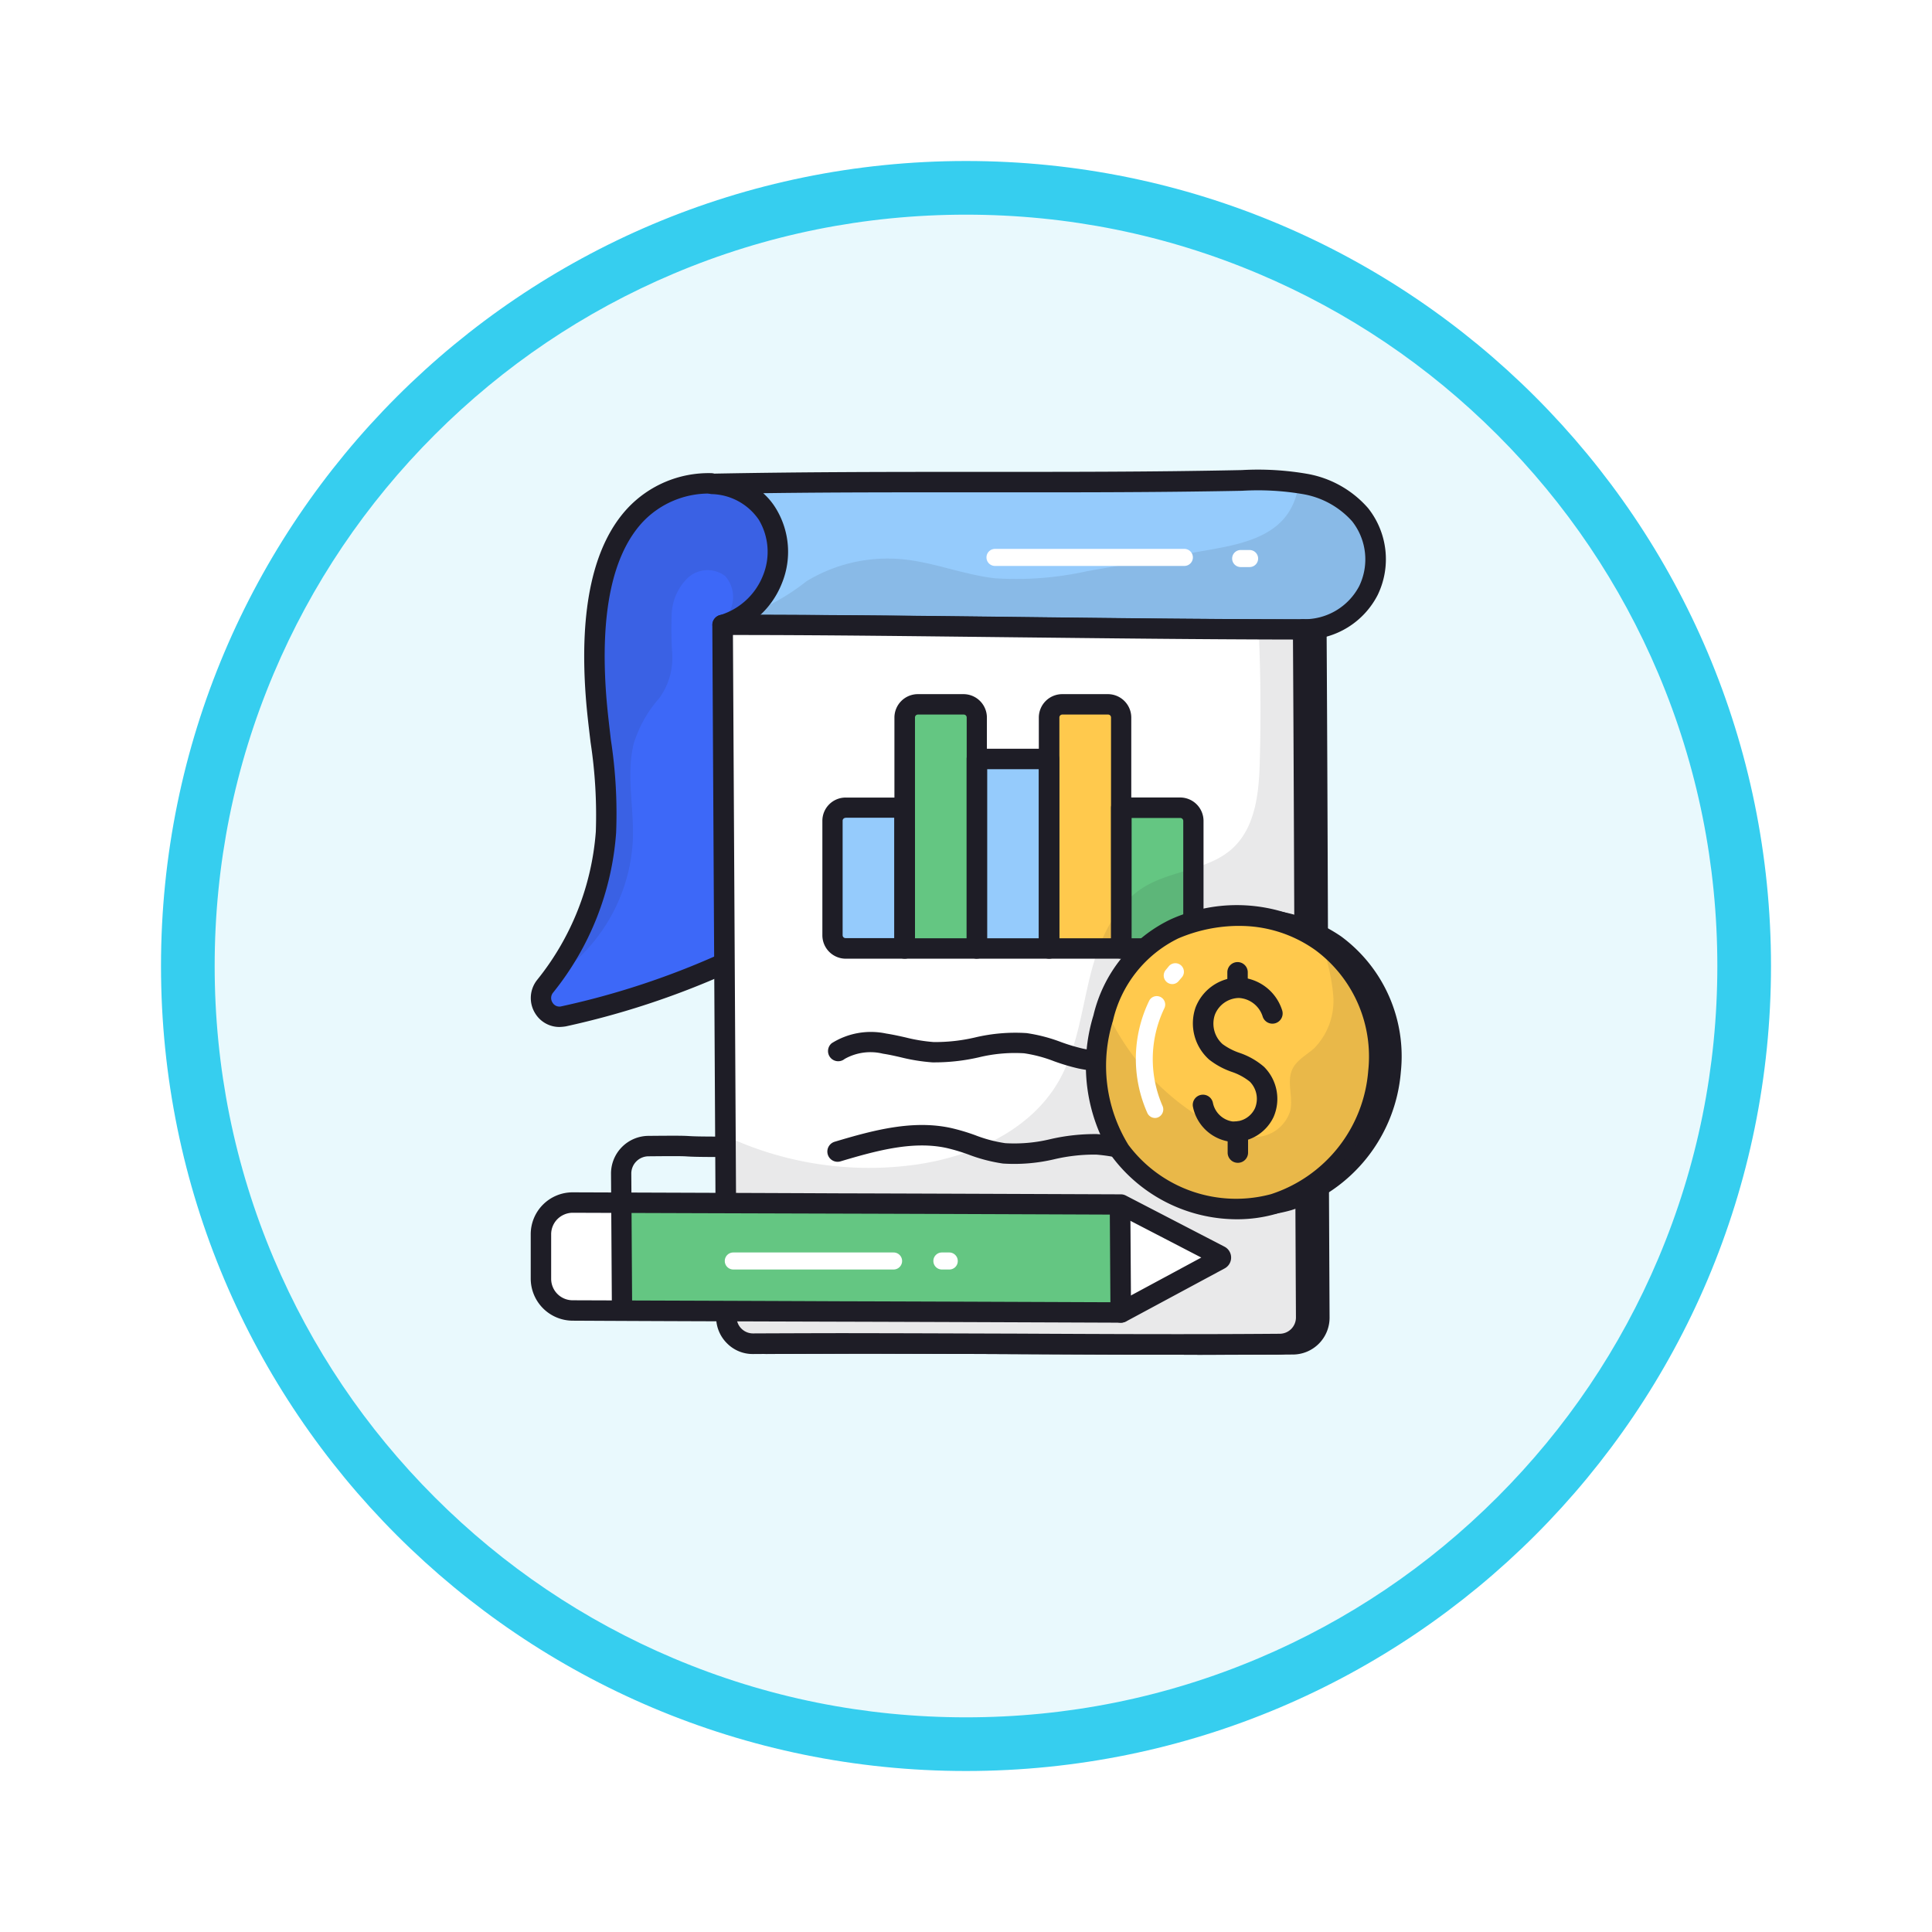 <svg xmlns="http://www.w3.org/2000/svg" xmlns:xlink="http://www.w3.org/1999/xlink" width="108" height="108" viewBox="0 0 108 108">
  <defs>
    <filter id="Trazado_904820" x="0" y="0" width="108" height="108" filterUnits="userSpaceOnUse">
      <feOffset dy="3" input="SourceAlpha"/>
      <feGaussianBlur stdDeviation="3" result="blur"/>
      <feFlood flood-opacity="0.161"/>
      <feComposite operator="in" in2="blur"/>
      <feComposite in="SourceGraphic"/>
    </filter>
  </defs>
  <g id="Grupo_1176456" data-name="Grupo 1176456" transform="translate(9 6)">
    <g id="Grupo_1173585" data-name="Grupo 1173585" transform="translate(0 0)">
      <g id="Grupo_1173428" data-name="Grupo 1173428">
        <g id="Grupo_1171958" data-name="Grupo 1171958">
          <g id="Grupo_1167341" data-name="Grupo 1167341">
            <g id="Grupo_1166792" data-name="Grupo 1166792">
              <g transform="matrix(1, 0, 0, 1, -9, -6)" filter="url(#Trazado_904820)">
                <g id="Trazado_904820-2" data-name="Trazado 904820" transform="translate(9 6)" fill="#e9f9fd">
                  <path d="M 45 88.5 C 39.127 88.5 33.43 87.35 28.068 85.082 C 22.889 82.891 18.236 79.755 14.241 75.759 C 10.245 71.764 7.109 67.111 4.918 61.932 C 2.65 56.57 1.5 50.873 1.5 45 C 1.5 39.127 2.65 33.43 4.918 28.068 C 7.109 22.889 10.245 18.236 14.241 14.241 C 18.236 10.245 22.889 7.109 28.068 4.918 C 33.43 2.65 39.127 1.5 45 1.5 C 50.873 1.5 56.57 2.65 61.932 4.918 C 67.111 7.109 71.764 10.245 75.759 14.241 C 79.755 18.236 82.891 22.889 85.082 28.068 C 87.35 33.43 88.5 39.127 88.5 45 C 88.5 50.873 87.35 56.57 85.082 61.932 C 82.891 67.111 79.755 71.764 75.759 75.759 C 71.764 79.755 67.111 82.891 61.932 85.082 C 56.57 87.35 50.873 88.5 45 88.5 Z" stroke="none"/>
                  <path d="M 45 3 C 39.329 3 33.829 4.11 28.653 6.299 C 23.652 8.415 19.16 11.443 15.302 15.302 C 11.443 19.16 8.415 23.652 6.299 28.653 C 4.11 33.829 3 39.329 3 45 C 3 50.671 4.11 56.171 6.299 61.347 C 8.415 66.348 11.443 70.84 15.302 74.698 C 19.16 78.557 23.652 81.585 28.653 83.701 C 33.829 85.89 39.329 87 45 87 C 50.671 87 56.171 85.89 61.347 83.701 C 66.348 81.585 70.84 78.557 74.698 74.698 C 78.557 70.84 81.585 66.348 83.701 61.347 C 85.89 56.171 87 50.671 87 45 C 87 39.329 85.89 33.829 83.701 28.653 C 81.585 23.652 78.557 19.16 74.698 15.302 C 70.84 11.443 66.348 8.415 61.347 6.299 C 56.171 4.11 50.671 3 45 3 M 45 0 C 69.853 0 90 20.147 90 45 C 90 69.853 69.853 90 45 90 C 20.147 90 -7.62939453125e-06 69.853 -7.62939453125e-06 45 C -7.62939453125e-06 20.147 20.147 0 45 0 Z" stroke="none" fill="#36ceef"/>
                </g>
              </g>
            </g>
          </g>
        </g>
      </g>
    </g>
    <g id="financial_17015191" transform="translate(20.668 20.269)">
      <g id="Grupo_1176339" data-name="Grupo 1176339" transform="translate(0.572 0.727)">
        <path id="Trazado_1035843" data-name="Trazado 1035843" d="M16.465,10.009c-.23,5.3-1.935,12.727-3.267,19.61a46.451,46.451,0,0,1-8.889,2.918,1.043,1.043,0,0,1-1.031-1.681c.079-.1.159-.206.238-.3a15.518,15.518,0,0,0,3.164-8.3c.174-2.553-.373-5.083-.563-7.636C5.4,4.895,9.4,2.754,12.54,2.754c3.211-.325,4.123,2.664,3.925,7.255Z" transform="translate(-3.042 -2.73)" fill="#3d68f8"/>
      </g>
      <g id="Grupo_1176340" data-name="Grupo 1176340" transform="translate(1.031 0.72)" opacity="0.1">
        <path id="Trazado_1035844" data-name="Trazado 1035844" d="M16.585,10.007a6.2,6.2,0,0,1-3.029.135,1.742,1.742,0,0,0-.111-2.22,1.63,1.63,0,0,0-2.062.1,2.978,2.978,0,0,0-.912,1.99,21.038,21.038,0,0,0,.024,2.236,3.816,3.816,0,0,1-.737,2.53A6.928,6.928,0,0,0,8.346,17.3c-.428,1.737.016,3.568-.048,5.352a9.766,9.766,0,0,1-4.678,7.89,15.518,15.518,0,0,0,3.164-8.3c.174-2.553-.373-5.083-.563-7.636C5.507,4.885,9.5,2.744,12.644,2.744,15.871,2.427,16.783,5.416,16.585,10.007Z" transform="translate(-3.62 -2.721)" fill="#1e1d26"/>
      </g>
      <g id="Grupo_1176341" data-name="Grupo 1176341" transform="translate(0.003 0.18)">
        <path id="Trazado_1035845" data-name="Trazado 1035845" d="M3.923,33a1.585,1.585,0,0,1-1.348-.753,1.623,1.623,0,0,1,.111-1.887A14.982,14.982,0,0,0,5.96,22.078a26.971,26.971,0,0,0-.293-4.988c-.1-.841-.206-1.7-.27-2.569C5.033,9.6,5.818,6.06,7.737,4A6.208,6.208,0,0,1,12.391,2.04a.571.571,0,1,1,0,1.142A5.091,5.091,0,0,0,8.577,4.776C6.888,6.6,6.2,9.843,6.539,14.434c.063.833.167,1.689.262,2.514a27.02,27.02,0,0,1,.293,5.2,16.054,16.054,0,0,1-3.521,8.929.47.47,0,0,0-.032.563.443.443,0,0,0,.492.206,44.7,44.7,0,0,0,8.778-2.886.575.575,0,1,1,.476,1.047,46.263,46.263,0,0,1-9,2.958A2.831,2.831,0,0,1,3.923,33Z" transform="translate(-2.324 -2.04)" fill="#1e1d26"/>
      </g>
      <g id="Grupo_1176342" data-name="Grupo 1176342" transform="translate(10.15 0.566)">
        <path id="Trazado_1035846" data-name="Trazado 1035846" d="M51.8,8.69a4.035,4.035,0,0,1-3.655,2.181L15.7,10.609a3.174,3.174,0,0,0,1.2-.555,4.682,4.682,0,0,0,1.578-1.982,4.067,4.067,0,0,0-.27-3.64A3.817,3.817,0,0,0,15.12,2.719c10.411-.19,19.189.008,29.6-.182a18.37,18.37,0,0,1,3.172.127l.381.071a5.3,5.3,0,0,1,3.061,1.713A4.022,4.022,0,0,1,51.8,8.69Z" transform="translate(-15.12 -2.526)" fill="#95cbfc"/>
      </g>
      <g id="Grupo_1176343" data-name="Grupo 1176343" transform="translate(10.729 0.712)" opacity="0.1">
        <path id="Trazado_1035847" data-name="Trazado 1035847" d="M51.953,8.728A4.035,4.035,0,0,1,48.3,10.909L15.85,10.647a3.174,3.174,0,0,0,1.2-.555,2.037,2.037,0,0,0,.317-.056,12.206,12.206,0,0,0,3.172-1.816A8.728,8.728,0,0,1,25.9,6.992c1.752.167,3.418.864,5.17,1.063a18.335,18.335,0,0,0,5.17-.4c2.3-.4,4.6-.8,6.9-1.205C44.721,6.167,46.458,5.8,47.4,4.5a3.555,3.555,0,0,0,.642-1.792l.381.071a5.3,5.3,0,0,1,3.061,1.713A4.007,4.007,0,0,1,51.953,8.728Z" transform="translate(-15.85 -2.71)" fill="#1e1d26"/>
      </g>
      <g id="Grupo_1176344" data-name="Grupo 1176344" transform="translate(9.579 0)">
        <path id="Trazado_1035848" data-name="Trazado 1035848" d="M48.124,11.3h-.143a.571.571,0,1,1,.032-1.142A3.455,3.455,0,0,0,51.137,8.3a3.438,3.438,0,0,0-.4-3.616,4.765,4.765,0,0,0-2.728-1.515,14.991,14.991,0,0,0-3.426-.19c-5.2.1-10.086.087-14.8.087-3.854,0-7.811-.008-11.966.048A3.794,3.794,0,0,1,18.547,4a4.649,4.649,0,0,1,.309,4.163,4.833,4.833,0,0,1-3.18,2.87.569.569,0,1,1-.254-1.11,3.75,3.75,0,0,0,2.379-2.2,3.5,3.5,0,0,0-.23-3.124,3.286,3.286,0,0,0-2.641-1.435.575.575,0,0,1-.531-.587.569.569,0,0,1,.563-.555c5.21-.1,10.086-.1,14.812-.1s9.587.008,14.789-.1a16.111,16.111,0,0,1,3.687.214,5.859,5.859,0,0,1,3.378,1.911A4.59,4.59,0,0,1,52.168,8.8a4.588,4.588,0,0,1-4.044,2.5Z" transform="translate(-14.4 -1.813)" fill="#1e1d26"/>
      </g>
      <g id="Grupo_1176345" data-name="Grupo 1176345" transform="translate(10.903 8.094)">
        <path id="Trazado_1035849" data-name="Trazado 1035849" d="M49.414,51.458c-.071-12.719-.1-25.81-.167-38.466-10.737,0-21.711-.254-32.447-.262.071,12.655.143,25.993.214,38.728A1.484,1.484,0,0,0,18.5,52.925c9.809-.063,19.633.087,29.45.024a1.477,1.477,0,0,0,1.459-1.491Z" transform="translate(-16.221 -12.167)" fill="#1e1d26"/>
        <path id="Trazado_1035850" data-name="Trazado 1035850" d="M42.428,53.388c-3.148,0-6.3-.016-9.373-.032-4.821-.024-9.809-.04-14.7-.008a2.058,2.058,0,0,1-2.07-2.038l-.214-38.72a.551.551,0,0,1,.167-.4.6.6,0,0,1,.4-.167c5.376,0,10.9.063,16.24.127s10.848.127,16.208.127a.569.569,0,0,1,.571.571c.04,6.574.063,13.274.087,19.966.024,6.193.048,12.394.079,18.5a2.058,2.058,0,0,1-2.038,2.062c-1.776.008-3.568.016-5.36.016ZM23.69,52.183c3.148,0,6.3.016,9.373.024,4.829.024,9.825.048,14.733.008a.91.91,0,0,0,.9-.912C48.668,45.2,48.644,39,48.621,32.8c-.024-6.5-.048-13-.087-19.4-5.186-.008-10.507-.071-15.653-.127s-10.467-.127-15.653-.127L17.434,51.3a.876.876,0,0,0,.27.634.971.971,0,0,0,.642.262c1.768-.008,3.56-.016,5.344-.016Z" transform="translate(-16.07 -12.02)" fill="#1e1d26"/>
      </g>
      <g id="Grupo_1176346" data-name="Grupo 1176346" transform="translate(10.808 9.164)">
        <path id="Trazado_1035851" data-name="Trazado 1035851" d="M48.564,52.09A1.484,1.484,0,0,1,47.1,53.58c-9.809.063-19.633-.087-29.45-.024A1.472,1.472,0,0,1,16.156,52.1q-.024-5.031-.056-10.166C16.045,32.385,16,22.7,15.95,13.37c9.912,0,20.022.214,29.966.254.833,0,1.657.008,2.482.008C48.469,26.279,48.5,39.371,48.564,52.09Z" transform="translate(-15.95 -13.37)" fill="#fff"/>
      </g>
      <g id="Grupo_1176347" data-name="Grupo 1176347" transform="translate(28.982 13.105)">
        <path id="Trazado_1035852" data-name="Trazado 1035852" d="M42.9,31.987V19.077a.736.736,0,0,0-.737-.737H39.607a.731.731,0,0,0-.737.737V31.987Z" transform="translate(-38.87 -18.34)" fill="#ffc94d"/>
      </g>
      <g id="Grupo_1176348" data-name="Grupo 1176348" transform="translate(33.018 18.886)">
        <path id="Trazado_1035853" data-name="Trazado 1035853" d="M47.988,32.759V26.367a.736.736,0,0,0-.737-.737H43.96V33.5h3.291A.743.743,0,0,0,47.988,32.759Z" transform="translate(-43.96 -25.63)" fill="#64c682"/>
      </g>
      <g id="Grupo_1176349" data-name="Grupo 1176349" transform="translate(10.879 8.911)" opacity="0.1">
        <path id="Trazado_1035854" data-name="Trazado 1035854" d="M48.5,51.524a1.484,1.484,0,0,1-1.467,1.491c-9.809.063-19.633-.087-29.45-.024A1.472,1.472,0,0,1,16.1,51.532q-.024-5.031-.056-10.166a18.9,18.9,0,0,0,10.7,1.6c3.124-.46,6.312-1.887,7.906-4.615,1.023-1.76,1.277-3.846,1.76-5.828s1.332-4.044,3.077-5.091c1.538-.92,3.576-.928,4.9-2.133,1.308-1.2,1.491-3.164,1.53-4.94q.1-3.652-.063-7.311c.833,0,1.657.008,2.482.008.079,12.655.111,25.747.174,38.466Z" transform="translate(-16.04 -13.05)" fill="#1e1d26"/>
      </g>
      <g id="Grupo_1176350" data-name="Grupo 1176350" transform="translate(10.15 8.094)">
        <path id="Trazado_1035855" data-name="Trazado 1035855" d="M41.478,53.388c-3.148,0-6.3-.016-9.373-.032-4.821-.024-9.809-.04-14.7-.008h-.016a2.014,2.014,0,0,1-1.443-.595,2.048,2.048,0,0,1-.611-1.443l-.214-38.72a.551.551,0,0,1,.167-.4.564.564,0,0,1,.4-.167c5.376,0,10.9.063,16.24.127s10.848.127,16.208.127a.569.569,0,0,1,.571.571c.04,6.581.063,13.282.087,19.982.024,6.185.048,12.378.079,18.484a2.052,2.052,0,0,1-2.038,2.062c-1.768.008-3.568.016-5.36.016ZM22.74,52.183c3.148,0,6.3.016,9.373.024,4.829.024,9.825.048,14.733.008a.91.91,0,0,0,.9-.912c-.032-6.106-.056-12.3-.079-18.484-.024-6.51-.048-13.012-.087-19.411-5.186-.008-10.507-.071-15.653-.127s-10.467-.127-15.653-.127L16.484,51.3a.876.876,0,0,0,.27.634.915.915,0,0,0,.634.262H17.4q2.664-.012,5.344-.016Z" transform="translate(-15.12 -12.02)" fill="#1e1d26"/>
      </g>
      <g id="Grupo_1176352" data-name="Grupo 1176352" transform="translate(0.571 40.946)">
        <g id="Grupo_1176351" data-name="Grupo 1176351">
          <path id="Trazado_1035856" data-name="Trazado 1035856" d="M35.464,53.561c-8.405-.04-22-.071-30.64-.111A1.775,1.775,0,0,0,3.04,55.226v2.482a1.777,1.777,0,0,0,1.768,1.776c8.635.04,22.242.071,30.647.111l5.527-2.974a.119.119,0,0,0,0-.206Z" transform="translate(-3.04 -53.45)" fill="#64c682"/>
        </g>
      </g>
      <g id="Grupo_1176355" data-name="Grupo 1176355" transform="translate(0.571 40.954)">
        <g id="Grupo_1176353" data-name="Grupo 1176353">
          <path id="Trazado_1035857" data-name="Trazado 1035857" d="M7.615,53.468c-.975,0-1.911-.008-2.791-.008A1.775,1.775,0,0,0,3.04,55.236v2.482a1.777,1.777,0,0,0,1.768,1.776c.888,0,1.832.008,2.807.008Z" transform="translate(-3.04 -53.46)" fill="#fff"/>
        </g>
        <g id="Grupo_1176354" data-name="Grupo 1176354" transform="translate(32.527 0.159)">
          <path id="Trazado_1035858" data-name="Trazado 1035858" d="M49.476,56.467,44.06,53.66v5.931l5.416-2.918A.119.119,0,0,0,49.476,56.467Z" transform="translate(-44.06 -53.66)" fill="#fff"/>
        </g>
      </g>
      <g id="Grupo_1176356" data-name="Grupo 1176356" transform="translate(16.874 18.878)">
        <path id="Trazado_1035859" data-name="Trazado 1035859" d="M27.628,33.494V25.62H24.337a.736.736,0,0,0-.737.737v6.391a.736.736,0,0,0,.737.737h3.291Z" transform="translate(-23.6 -25.62)" fill="#95cbfc"/>
      </g>
      <g id="Grupo_1176357" data-name="Grupo 1176357" transform="translate(20.91 13.105)">
        <path id="Trazado_1035860" data-name="Trazado 1035860" d="M32.718,31.987V19.077a.736.736,0,0,0-.737-.737H29.427a.731.731,0,0,0-.737.737V31.987Z" transform="translate(-28.69 -18.34)" fill="#64c682"/>
      </g>
      <g id="Grupo_1176358" data-name="Grupo 1176358" transform="translate(24.938 16.158)">
        <path id="Trazado_1035861" data-name="Trazado 1035861" d="M37.806,32.784V22.19H33.77V32.784Z" transform="translate(-33.77 -22.19)" fill="#95cbfc"/>
      </g>
      <g id="Grupo_1176359" data-name="Grupo 1176359" transform="translate(16.303 18.315)">
        <path id="Trazado_1035862" data-name="Trazado 1035862" d="M27.479,33.918H24.188A1.31,1.31,0,0,1,22.88,32.61V26.218a1.3,1.3,0,0,1,1.308-1.308h3.291a.569.569,0,0,1,.571.571v7.874a.583.583,0,0,1-.167.4A.576.576,0,0,1,27.479,33.918Zm-3.3-7.874a.163.163,0,0,0-.167.167V32.6a.163.163,0,0,0,.167.167H26.9V26.036H24.18Z" transform="translate(-22.88 -24.91)" fill="#1e1d26"/>
      </g>
      <g id="Grupo_1176360" data-name="Grupo 1176360" transform="translate(20.331 12.534)">
        <path id="Trazado_1035863" data-name="Trazado 1035863" d="M32.567,32.408H28.531a.569.569,0,0,1-.571-.571V18.928a1.31,1.31,0,0,1,1.308-1.308h2.553a1.31,1.31,0,0,1,1.308,1.308V31.838a.6.6,0,0,1-.167.4.533.533,0,0,1-.4.167ZM29.11,31.267H32V18.928a.163.163,0,0,0-.167-.167H29.276a.163.163,0,0,0-.167.167Z" transform="translate(-27.96 -17.62)" fill="#1e1d26"/>
      </g>
      <g id="Grupo_1176361" data-name="Grupo 1176361" transform="translate(24.367 15.587)">
        <path id="Trazado_1035864" data-name="Trazado 1035864" d="M37.657,33.206H33.621a.569.569,0,0,1-.571-.571V22.041a.569.569,0,0,1,.571-.571h4.036a.569.569,0,0,1,.571.571V32.635a.569.569,0,0,1-.571.571ZM34.2,32.064h2.886V22.612H34.2Z" transform="translate(-33.05 -21.47)" fill="#1e1d26"/>
      </g>
      <g id="Grupo_1176362" data-name="Grupo 1176362" transform="translate(28.403 12.534)">
        <path id="Trazado_1035865" data-name="Trazado 1035865" d="M42.747,32.408H38.711a.569.569,0,0,1-.571-.571V18.928a1.31,1.31,0,0,1,1.308-1.308H42a1.31,1.31,0,0,1,1.308,1.308V31.838a.6.6,0,0,1-.167.4.533.533,0,0,1-.4.167ZM39.29,31.267h2.886V18.928a.163.163,0,0,0-.167-.167H39.456a.163.163,0,0,0-.167.167Z" transform="translate(-38.14 -17.62)" fill="#1e1d26"/>
      </g>
      <g id="Grupo_1176363" data-name="Grupo 1176363" transform="translate(32.44 18.307)">
        <path id="Trazado_1035866" data-name="Trazado 1035866" d="M47.1,33.916H43.809a.569.569,0,0,1-.571-.571l-.008-7.874a.583.583,0,0,1,.167-.4.564.564,0,0,1,.4-.167h3.291A1.31,1.31,0,0,1,48.4,26.208V32.6A1.3,1.3,0,0,1,47.1,33.916Zm-2.72-1.142H47.1a.163.163,0,0,0,.167-.167V26.216a.167.167,0,0,0-.167-.167H44.38Z" transform="translate(-43.23 -24.9)" fill="#1e1d26"/>
      </g>
      <g id="Grupo_1176364" data-name="Grupo 1176364" transform="translate(16.618 31.428)">
        <path id="Trazado_1035867" data-name="Trazado 1035867" d="M38.9,43.646a7.72,7.72,0,0,1-1.649-.174,11.466,11.466,0,0,1-1.34-.4,7.689,7.689,0,0,0-1.673-.444,8.561,8.561,0,0,0-2.545.23,11.088,11.088,0,0,1-2.585.278,10.421,10.421,0,0,1-1.768-.285c-.341-.079-.666-.151-.991-.2a2.937,2.937,0,0,0-2.141.293.569.569,0,1,1-.722-.88,4.118,4.118,0,0,1,3.045-.539c.365.056.722.135,1.07.214A9.359,9.359,0,0,0,29.179,42a9.749,9.749,0,0,0,2.307-.254,9.735,9.735,0,0,1,2.894-.246A9.078,9.078,0,0,1,36.3,42a10.525,10.525,0,0,0,1.213.365c1.855.412,3.862-.119,5.931-.737a.572.572,0,1,1,.333,1.094,17.568,17.568,0,0,1-4.877.928Z" transform="translate(-23.277 -41.446)" fill="#1e1d26"/>
      </g>
      <g id="Grupo_1176365" data-name="Grupo 1176365" transform="translate(16.597 36.619)">
        <path id="Trazado_1035868" data-name="Trazado 1035868" d="M41.853,50.195a6.65,6.65,0,0,1-.944-.071c-.365-.056-.722-.135-1.07-.214a9.359,9.359,0,0,0-1.578-.262,9.814,9.814,0,0,0-2.315.254,9.735,9.735,0,0,1-2.894.246,9.077,9.077,0,0,1-1.919-.5,10.526,10.526,0,0,0-1.213-.365c-1.856-.412-3.862.119-5.931.737a.572.572,0,1,1-.333-1.094c2.22-.666,4.393-1.229,6.51-.761a11.466,11.466,0,0,1,1.34.4,7.69,7.69,0,0,0,1.673.444,8.561,8.561,0,0,0,2.545-.23,11.088,11.088,0,0,1,2.585-.278,10.421,10.421,0,0,1,1.768.285c.341.079.666.151.991.2a2.929,2.929,0,0,0,2.141-.293.575.575,0,1,1,.73.888A3.3,3.3,0,0,1,41.853,50.195Z" transform="translate(-23.251 -47.993)" fill="#1e1d26"/>
      </g>
      <g id="Grupo_1176367" data-name="Grupo 1176367" transform="translate(0 40.383)">
        <g id="Grupo_1176366" data-name="Grupo 1176366">
          <path id="Trazado_1035869" data-name="Trazado 1035869" d="M35.315,60.027c-4.306-.016-9.959-.04-15.621-.056-5.408-.016-10.816-.032-15.034-.056A2.355,2.355,0,0,1,2.32,57.569V55.087A2.342,2.342,0,0,1,4.667,52.74h.008c4.171.016,9.507.032,14.852.056,5.717.016,11.442.04,15.788.056a.606.606,0,0,1,.262.063L41.1,55.777a.687.687,0,0,1,.016,1.213l-5.527,2.974A.64.64,0,0,1,35.315,60.027ZM4.667,53.882a1.221,1.221,0,0,0-.848.349,1.2,1.2,0,0,0-.357.856v2.482a1.2,1.2,0,0,0,1.2,1.205c4.218.016,9.626.032,15.034.056,5.6.016,11.189.04,15.47.056l4.639-2.5-4.631-2.4c-4.33-.016-9.991-.04-15.645-.056-5.352-.016-10.681-.032-14.86-.048Z" transform="translate(-2.32 -52.74)" fill="#1e1d26"/>
        </g>
      </g>
      <g id="Grupo_1176368" data-name="Grupo 1176368" transform="translate(32.368 40.518)">
        <path id="Trazado_1035870" data-name="Trazado 1035870" d="M43.751,60.062a.569.569,0,0,1-.571-.571l-.04-6a.58.58,0,0,1,.571-.579h.008a.569.569,0,0,1,.571.571l.04,6A.577.577,0,0,1,43.751,60.062Z" transform="translate(-43.14 -52.91)" fill="#1e1d26"/>
      </g>
      <g id="Grupo_1176381" data-name="Grupo 1176381" transform="translate(31.058 24.334)">
        <g id="Grupo_1176371" data-name="Grupo 1176371" transform="translate(1.084 0.223)">
          <g id="Grupo_1176369" data-name="Grupo 1176369" transform="translate(0.356 0.353)">
            <path id="Trazado_1035871" data-name="Trazado 1035871" d="M53.236,49.342a8.476,8.476,0,0,0,5.844-7.406c.46-6.661-5.685-10.4-11.418-7.961-4.425,1.879-5.567,8.873-3.029,12.394A8.067,8.067,0,0,0,53.236,49.342Z" transform="translate(-43.304 -33.227)" fill="#1e1d26"/>
          </g>
          <g id="Grupo_1176370" data-name="Grupo 1176370">
            <path id="Trazado_1035872" data-name="Trazado 1035872" d="M51.074,49.908a8.517,8.517,0,0,1-6.819-3.418,9.343,9.343,0,0,1-1.007-7.715,7.716,7.716,0,0,1,4.187-5.218,8.776,8.776,0,0,1,8.58.745,8.324,8.324,0,0,1,3.338,7.573A8.876,8.876,0,0,1,53.247,49.6,7.819,7.819,0,0,1,51.074,49.908ZM51.153,33.5a8.893,8.893,0,0,0-3.441.714,7.009,7.009,0,0,0-3.774,4.75,8.654,8.654,0,0,0,.9,7.1,7.737,7.737,0,0,0,8.207,2.839,8.127,8.127,0,0,0,5.582-7.081,7.413,7.413,0,0,0-7.47-8.326Z" transform="translate(-42.855 -32.782)" fill="#1e1d26"/>
          </g>
        </g>
        <g id="Grupo_1176372" data-name="Grupo 1176372" transform="translate(0.554 0.577)">
          <path id="Trazado_1035873" data-name="Trazado 1035873" d="M57.969,41.944a8.456,8.456,0,0,1-5.844,7.4,8.067,8.067,0,0,1-8.6-2.974,9.04,9.04,0,0,1-.872-7.684,7.257,7.257,0,0,1,3.9-4.71,8.452,8.452,0,0,1,7.969.531,7.9,7.9,0,0,1,3.449,7.438Z" transform="translate(-42.186 -33.229)" fill="#ffc94d"/>
        </g>
        <g id="Grupo_1176373" data-name="Grupo 1176373" transform="translate(0)">
          <path id="Trazado_1035874" data-name="Trazado 1035874" d="M49.918,50.056a8.739,8.739,0,0,1-6.994-3.5,9.58,9.58,0,0,1-1.039-7.9,7.971,7.971,0,0,1,4.306-5.36,8.989,8.989,0,0,1,8.786.769A8.533,8.533,0,0,1,58.4,41.825a9.1,9.1,0,0,1-6.256,7.914,7.882,7.882,0,0,1-2.228.317Zm.071-16.4a8.662,8.662,0,0,0-3.362.7,6.811,6.811,0,0,0-3.655,4.615,8.442,8.442,0,0,0,.864,6.922,7.521,7.521,0,0,0,7.977,2.759,7.9,7.9,0,0,0,5.432-6.891,7.4,7.4,0,0,0-2.95-6.748A7.273,7.273,0,0,0,49.99,33.658Z" transform="translate(-41.487 -32.501)" fill="#1e1d26"/>
        </g>
        <g id="Grupo_1176374" data-name="Grupo 1176374" transform="translate(5.948 4.035)">
          <path id="Trazado_1035875" data-name="Trazado 1035875" d="M51.321,46.788c-.087,0-.182-.008-.27-.016A2.462,2.462,0,0,1,49,44.822a.569.569,0,1,1,1.118-.214,1.318,1.318,0,0,0,1.07,1.031,1.283,1.283,0,0,0,1.277-.73,1.365,1.365,0,0,0-.285-1.491,3.283,3.283,0,0,0-1.007-.547,4.353,4.353,0,0,1-1.261-.682,2.712,2.712,0,0,1-.769-2.91,2.624,2.624,0,0,1,2.4-1.689h.071a2.634,2.634,0,0,1,2.371,1.832.572.572,0,1,1-1.094.333,1.48,1.48,0,0,0-1.308-1.015h-.032a1.468,1.468,0,0,0-1.324.936,1.536,1.536,0,0,0,.428,1.641,3.469,3.469,0,0,0,.952.492,4.1,4.1,0,0,1,1.364.777,2.53,2.53,0,0,1,.539,2.8,2.43,2.43,0,0,1-2.189,1.4Z" transform="translate(-48.988 -37.59)" fill="#1e1d26"/>
        </g>
        <g id="Grupo_1176375" data-name="Grupo 1176375" transform="translate(7.884 3.179)">
          <path id="Trazado_1035876" data-name="Trazado 1035876" d="M52,38.484a.569.569,0,0,1-.571-.571v-.833a.571.571,0,1,1,1.142,0v.833A.569.569,0,0,1,52,38.484Z" transform="translate(-51.43 -36.51)" fill="#1e1d26"/>
        </g>
        <g id="Grupo_1176376" data-name="Grupo 1176376" transform="translate(7.9 12.076)">
          <path id="Trazado_1035877" data-name="Trazado 1035877" d="M52.021,50.053a.569.569,0,0,1-.571-.571V48.3a.571.571,0,1,1,1.142,0v1.181A.569.569,0,0,1,52.021,50.053Z" transform="translate(-51.45 -47.73)" fill="#1e1d26"/>
        </g>
        <g id="Grupo_1176378" data-name="Grupo 1176378" transform="translate(0.697 1.862)" opacity="0.1">
          <g id="Grupo_1176377" data-name="Grupo 1176377">
            <path id="Trazado_1035878" data-name="Trazado 1035878" d="M58.149,42.28a8.456,8.456,0,0,1-5.844,7.4A8.067,8.067,0,0,1,43.7,46.7a9.04,9.04,0,0,1-.872-7.684l.214.4A13.877,13.877,0,0,0,48.7,45.238a4.715,4.715,0,0,0,2.45.706,2.074,2.074,0,0,0,1.919-1.467c.174-.761-.214-1.618.119-2.323.238-.515.8-.793,1.221-1.174A3.778,3.778,0,0,0,55.469,38,11.155,11.155,0,0,0,54.7,34.85a7.9,7.9,0,0,1,3.449,7.43Z" transform="translate(-42.366 -34.85)" fill="#1e1d26"/>
          </g>
        </g>
        <g id="Grupo_1176379" data-name="Grupo 1176379" transform="translate(2.77 5.078)">
          <path id="Trazado_1035879" data-name="Trazado 1035879" d="M46.058,45.72a.478.478,0,0,1-.436-.278,7.445,7.445,0,0,1,.1-6.272.473.473,0,1,1,.848.42,6.554,6.554,0,0,0-.1,5.455.482.482,0,0,1-.238.634A.414.414,0,0,1,46.058,45.72Z" transform="translate(-44.98 -38.905)" fill="#fff"/>
        </g>
        <g id="Grupo_1176380" data-name="Grupo 1176380" transform="translate(4.325 3.227)">
          <path id="Trazado_1035880" data-name="Trazado 1035880" d="M47.416,37.752a.471.471,0,0,1-.3-.111.478.478,0,0,1-.063-.674l.182-.222a.479.479,0,0,1,.737.611l-.19.222A.461.461,0,0,1,47.416,37.752Z" transform="translate(-46.941 -36.571)" fill="#fff"/>
        </g>
      </g>
      <g id="Grupo_1176382" data-name="Grupo 1176382" transform="translate(4.488 37.218)">
        <path id="Trazado_1035881" data-name="Trazado 1035881" d="M8.6,59.026a.569.569,0,0,1-.571-.571L7.98,50.867a2.107,2.107,0,0,1,2.078-2.109c1.744-.016,1.951-.008,2.244.008.238.016.539.032,2.078.032a.571.571,0,0,1,0,1.142c-1.57,0-1.887-.016-2.141-.032s-.468-.024-2.173-.008a.966.966,0,0,0-.952.959l.048,7.589A.559.559,0,0,1,8.6,59.026Z" transform="translate(-7.98 -48.749)" fill="#1e1d26"/>
      </g>
      <g id="Grupo_1176383" data-name="Grupo 1176383" transform="translate(10.848 43.745)">
        <path id="Trazado_1035882" data-name="Trazado 1035882" d="M25.436,57.932h-8.96a.476.476,0,0,1,0-.952h8.96a.476.476,0,0,1,0,.952Z" transform="translate(-16 -56.98)" fill="#fff"/>
      </g>
      <g id="Grupo_1176384" data-name="Grupo 1176384" transform="translate(22.504 43.745)">
        <path id="Trazado_1035883" data-name="Trazado 1035883" d="M31.6,57.932h-.42a.476.476,0,0,1,0-.952h.412a.477.477,0,0,1,.476.476.47.47,0,0,1-.468.476Z" transform="translate(-30.7 -56.98)" fill="#fff"/>
      </g>
      <g id="Grupo_1176385" data-name="Grupo 1176385" transform="translate(25.477 4.415)">
        <path id="Trazado_1035884" data-name="Trazado 1035884" d="M45.512,8.332H34.926a.476.476,0,1,1,0-.952H45.512a.476.476,0,0,1,0,.952Z" transform="translate(-34.45 -7.38)" fill="#fff"/>
      </g>
      <g id="Grupo_1176386" data-name="Grupo 1176386" transform="translate(39.211 4.478)">
        <path id="Trazado_1035885" data-name="Trazado 1035885" d="M52.745,8.412h-.5a.476.476,0,1,1,0-.952h.5a.476.476,0,1,1,0,.952Z" transform="translate(-51.77 -7.46)" fill="#fff"/>
      </g>
    </g>
  </g>
</svg>
